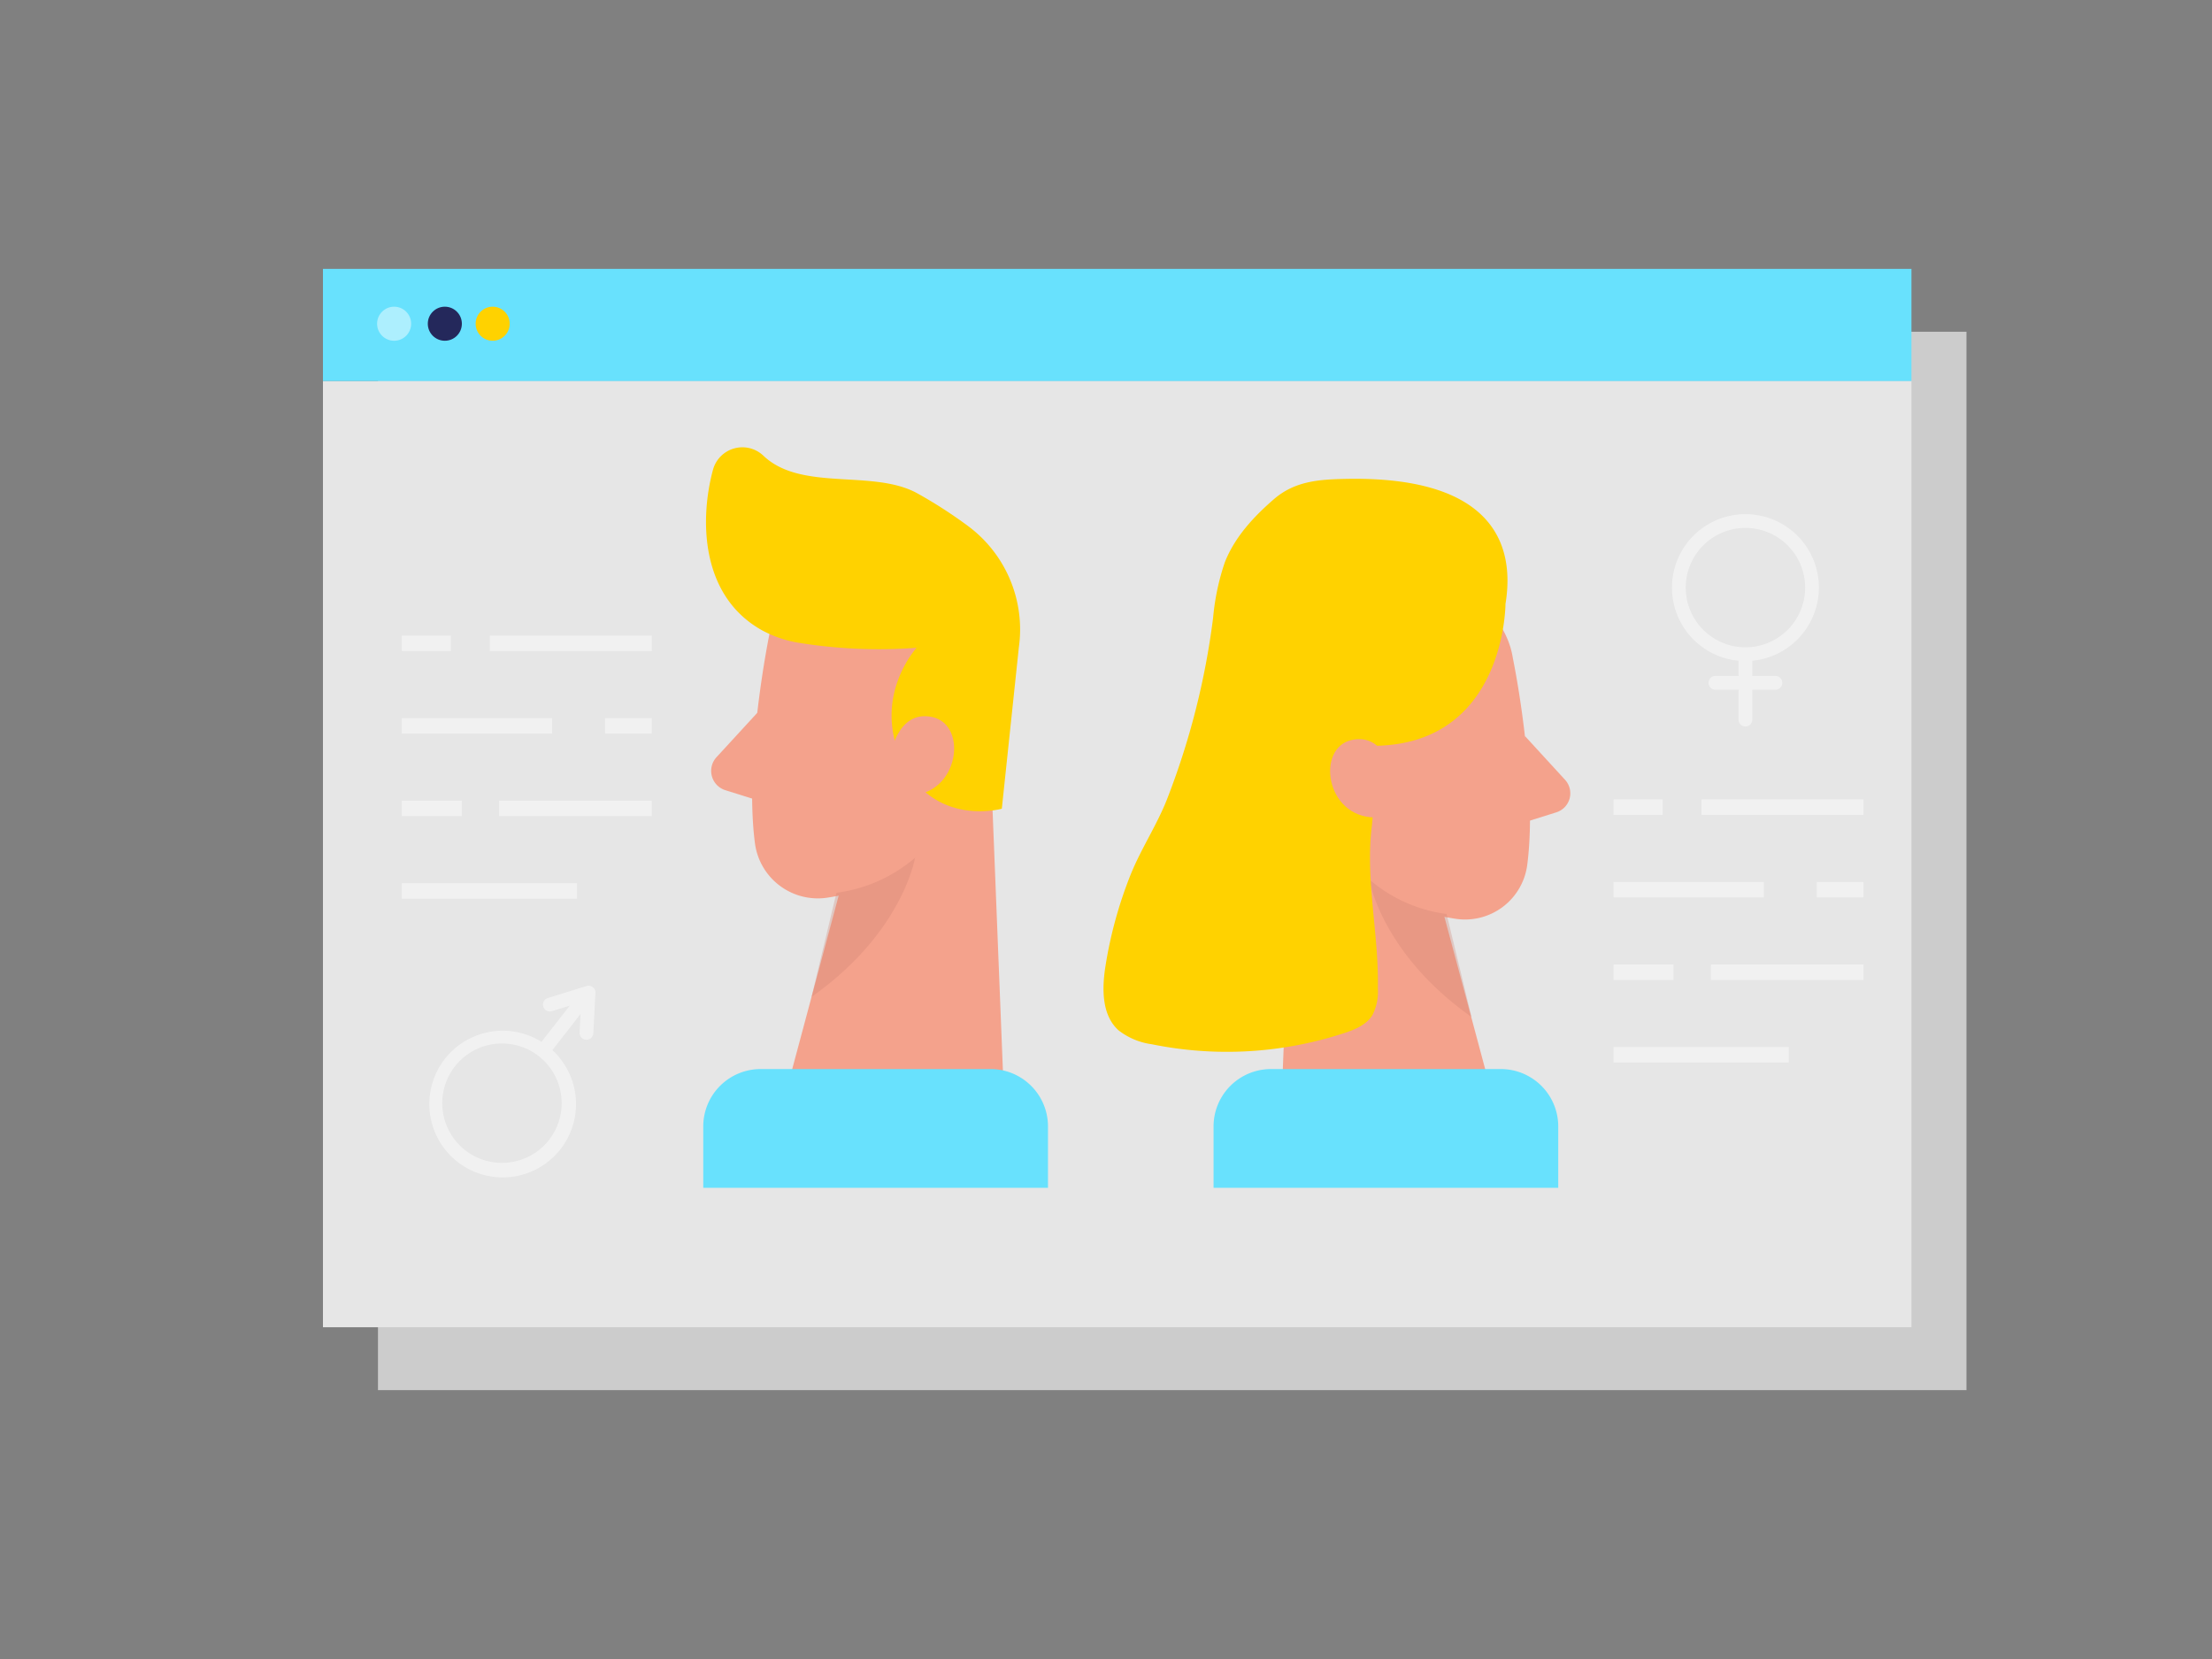 <svg id="Layer_1" data-name="Layer 1" xmlns="http://www.w3.org/2000/svg" viewBox="0 0 400 300"><rect x="0" y="0" width="400" height="300" fill="#808080" stroke="none"/><title>_</title><rect x="68.35" y="59.99" width="287.25" height="191.39" fill="#ccc"/><rect x="58.4" y="68.89" width="287.25" height="171.12" fill="#e6e6e6"/><rect x="58.4" y="48.62" width="287.25" height="20.28" fill="#68e1fd"/><path d="M273.57,119s4.6,22.12,2.6,37.42a11.34,11.34,0,0,1-12.79,9.75c-7.7-1.12-17.77-4.86-21.67-16.41l-9-18.79s-5.24-12,6.32-22.57S271.45,105.4,273.57,119Z" fill="#f4a28c"/><polygon points="234.31 134.39 231.38 208.33 272.24 207.04 257.97 153.75 234.31 134.39" fill="#f4a28c"/><path d="M275.75,133.09,283,141a3.61,3.61,0,0,1-1.58,5.9l-8.38,2.63Z" fill="#f4a28c"/><path d="M261.59,165.28a26.74,26.74,0,0,1-14-6.27s2.17,13.37,18.51,24.89Z" fill="#ce8172" opacity="0.31"/><path d="M272.24,109.2s0,25.07-23.25,25.66c.38,0-.83,13.85-.92,14.54-1.21,9.64,1.29,19.48,1.09,29.31a9.29,9.29,0,0,1-1,4.89c-1.1,1.74-3.17,2.59-5.13,3.23a68.08,68.08,0,0,1-34.77,2,12.52,12.52,0,0,1-6-2.52c-3.08-2.79-3-7.61-2.34-11.71a76.79,76.79,0,0,1,4.51-16.38c1.89-4.72,4.76-9,6.6-13.68a137.72,137.72,0,0,0,8.34-32.84,43,43,0,0,1,2.11-10c1.8-4.59,5.22-8.26,8.89-11.44,3.86-3.33,8.29-3.58,13.35-3.67C268.31,86.2,274.24,97,272.24,109.2Z" fill="#ffd200"/><path d="M252,141s-1.19-8.62-7.6-7.18-4.76,13.89,4.19,14Z" fill="#f4a28c"/><path d="M219.44,193.32h62.34a0,0,0,0,1,0,0v11.09a10.38,10.38,0,0,1-10.38,10.38H229.83a10.38,10.38,0,0,1-10.38-10.38V193.32a0,0,0,0,1,0,0Z" transform="translate(501.23 408.11) rotate(-180)" fill="#68e1fd"/><path d="M139.14,114.66S134.5,137,136.52,152.5a11.47,11.47,0,0,0,12.93,9.85c7.78-1.13,18-4.91,21.92-16.59l9.12-19s5.3-12.11-6.39-22.82S141.29,100.9,139.14,114.66Z" fill="#f4a28c"/><polygon points="178.84 130.21 181.81 204.97 140.49 203.66 154.92 149.78 178.84 130.21" fill="#f4a28c"/><path d="M144.65,116.27a91.21,91.21,0,0,0,21.1.87s-8.26,9-2.46,20.75,17.87,8.35,17.87,8.35l3.08-29.17a23.29,23.29,0,0,0-9.26-22,83.57,83.57,0,0,0-9.17-5.9c-8-4.36-20.93-.23-27.78-6.78a5.51,5.51,0,0,0-9.1,2.56c-2.36,8.7-2.43,22.83,9,29.1A21.22,21.22,0,0,0,144.65,116.27Z" fill="#ffd200"/><path d="M160.94,136.93s1.2-8.71,7.68-7.26,4.82,14.05-4.23,14.17Z" fill="#f4a28c"/><path d="M136.94,128.9l-7.35,8a3.66,3.66,0,0,0,1.6,6l8.47,2.66Z" fill="#f4a28c"/><path d="M151.26,161.44a27.13,27.13,0,0,0,14.21-6.33s-2.2,13.52-18.72,25.16Z" fill="#ce8172" opacity="0.31"/><path d="M127.18,193.32h62.34a0,0,0,0,1,0,0v11.09a10.38,10.38,0,0,1-10.38,10.38H137.56a10.38,10.38,0,0,1-10.38-10.38V193.32a0,0,0,0,1,0,0Z" transform="translate(316.69 408.11) rotate(-180)" fill="#68e1fd"/><rect x="72.66" y="114.94" width="8.87" height="2.79" fill="#fff" opacity="0.46"/><rect x="88.57" y="114.94" width="29.29" height="2.79" fill="#fff" opacity="0.46"/><rect x="72.66" y="129.86" width="27.18" height="2.79" fill="#fff" opacity="0.46"/><rect x="109.41" y="129.86" width="8.45" height="2.79" fill="#fff" opacity="0.46"/><rect x="72.66" y="144.79" width="10.84" height="2.79" fill="#fff" opacity="0.46"/><rect x="90.26" y="144.79" width="27.6" height="2.79" fill="#fff" opacity="0.46"/><rect x="72.66" y="159.72" width="31.68" height="2.79" fill="#fff" opacity="0.46"/><rect x="291.78" y="144.56" width="8.87" height="2.79" fill="#fff" opacity="0.46"/><rect x="307.69" y="144.56" width="29.29" height="2.79" fill="#fff" opacity="0.46"/><rect x="291.78" y="159.49" width="27.18" height="2.79" fill="#fff" opacity="0.46"/><rect x="328.53" y="159.49" width="8.45" height="2.79" fill="#fff" opacity="0.46"/><rect x="291.78" y="174.41" width="10.84" height="2.79" fill="#fff" opacity="0.46"/><rect x="309.38" y="174.41" width="27.6" height="2.79" fill="#fff" opacity="0.46"/><rect x="291.78" y="189.34" width="31.68" height="2.79" fill="#fff" opacity="0.46"/><g opacity="0.46"><path d="M99.9,189.87l5.08-6.51-.17,3.36a1.24,1.24,0,1,0,2.48.12l.38-7.33a1.18,1.18,0,0,0-.48-1,1.24,1.24,0,0,0-1.13-.2l-7,2.17a1.24,1.24,0,0,0-.81,1.56,1.27,1.27,0,0,0,.42.61,1.23,1.23,0,0,0,1.13.2l3.24-1-5.12,6.55a13.26,13.26,0,1,0,2,1.53ZM84.12,208a10.8,10.8,0,1,1,15.16-1.86A10.81,10.81,0,0,1,84.12,208Z" fill="#fff"/></g><path d="M328.91,106.26a13.28,13.28,0,1,0-14.52,13.22v2.75H310.1a1.25,1.25,0,0,0,0,2.49h4.29v5.41a1.24,1.24,0,0,0,2.48,0v-5.41h4.28a1.25,1.25,0,0,0,0-2.49h-4.28v-2.75A13.3,13.3,0,0,0,328.91,106.26Zm-24.08,0a10.8,10.8,0,1,1,10.8,10.8A10.81,10.81,0,0,1,304.83,106.26Z" fill="#fff" opacity="0.46"/><circle cx="71.27" cy="58.54" r="3.08" fill="#fff" opacity="0.46"/><circle cx="80.44" cy="58.54" r="3.08" fill="#24285b"/><circle cx="89.09" cy="58.54" r="3.08" fill="#ffd200"/></svg>